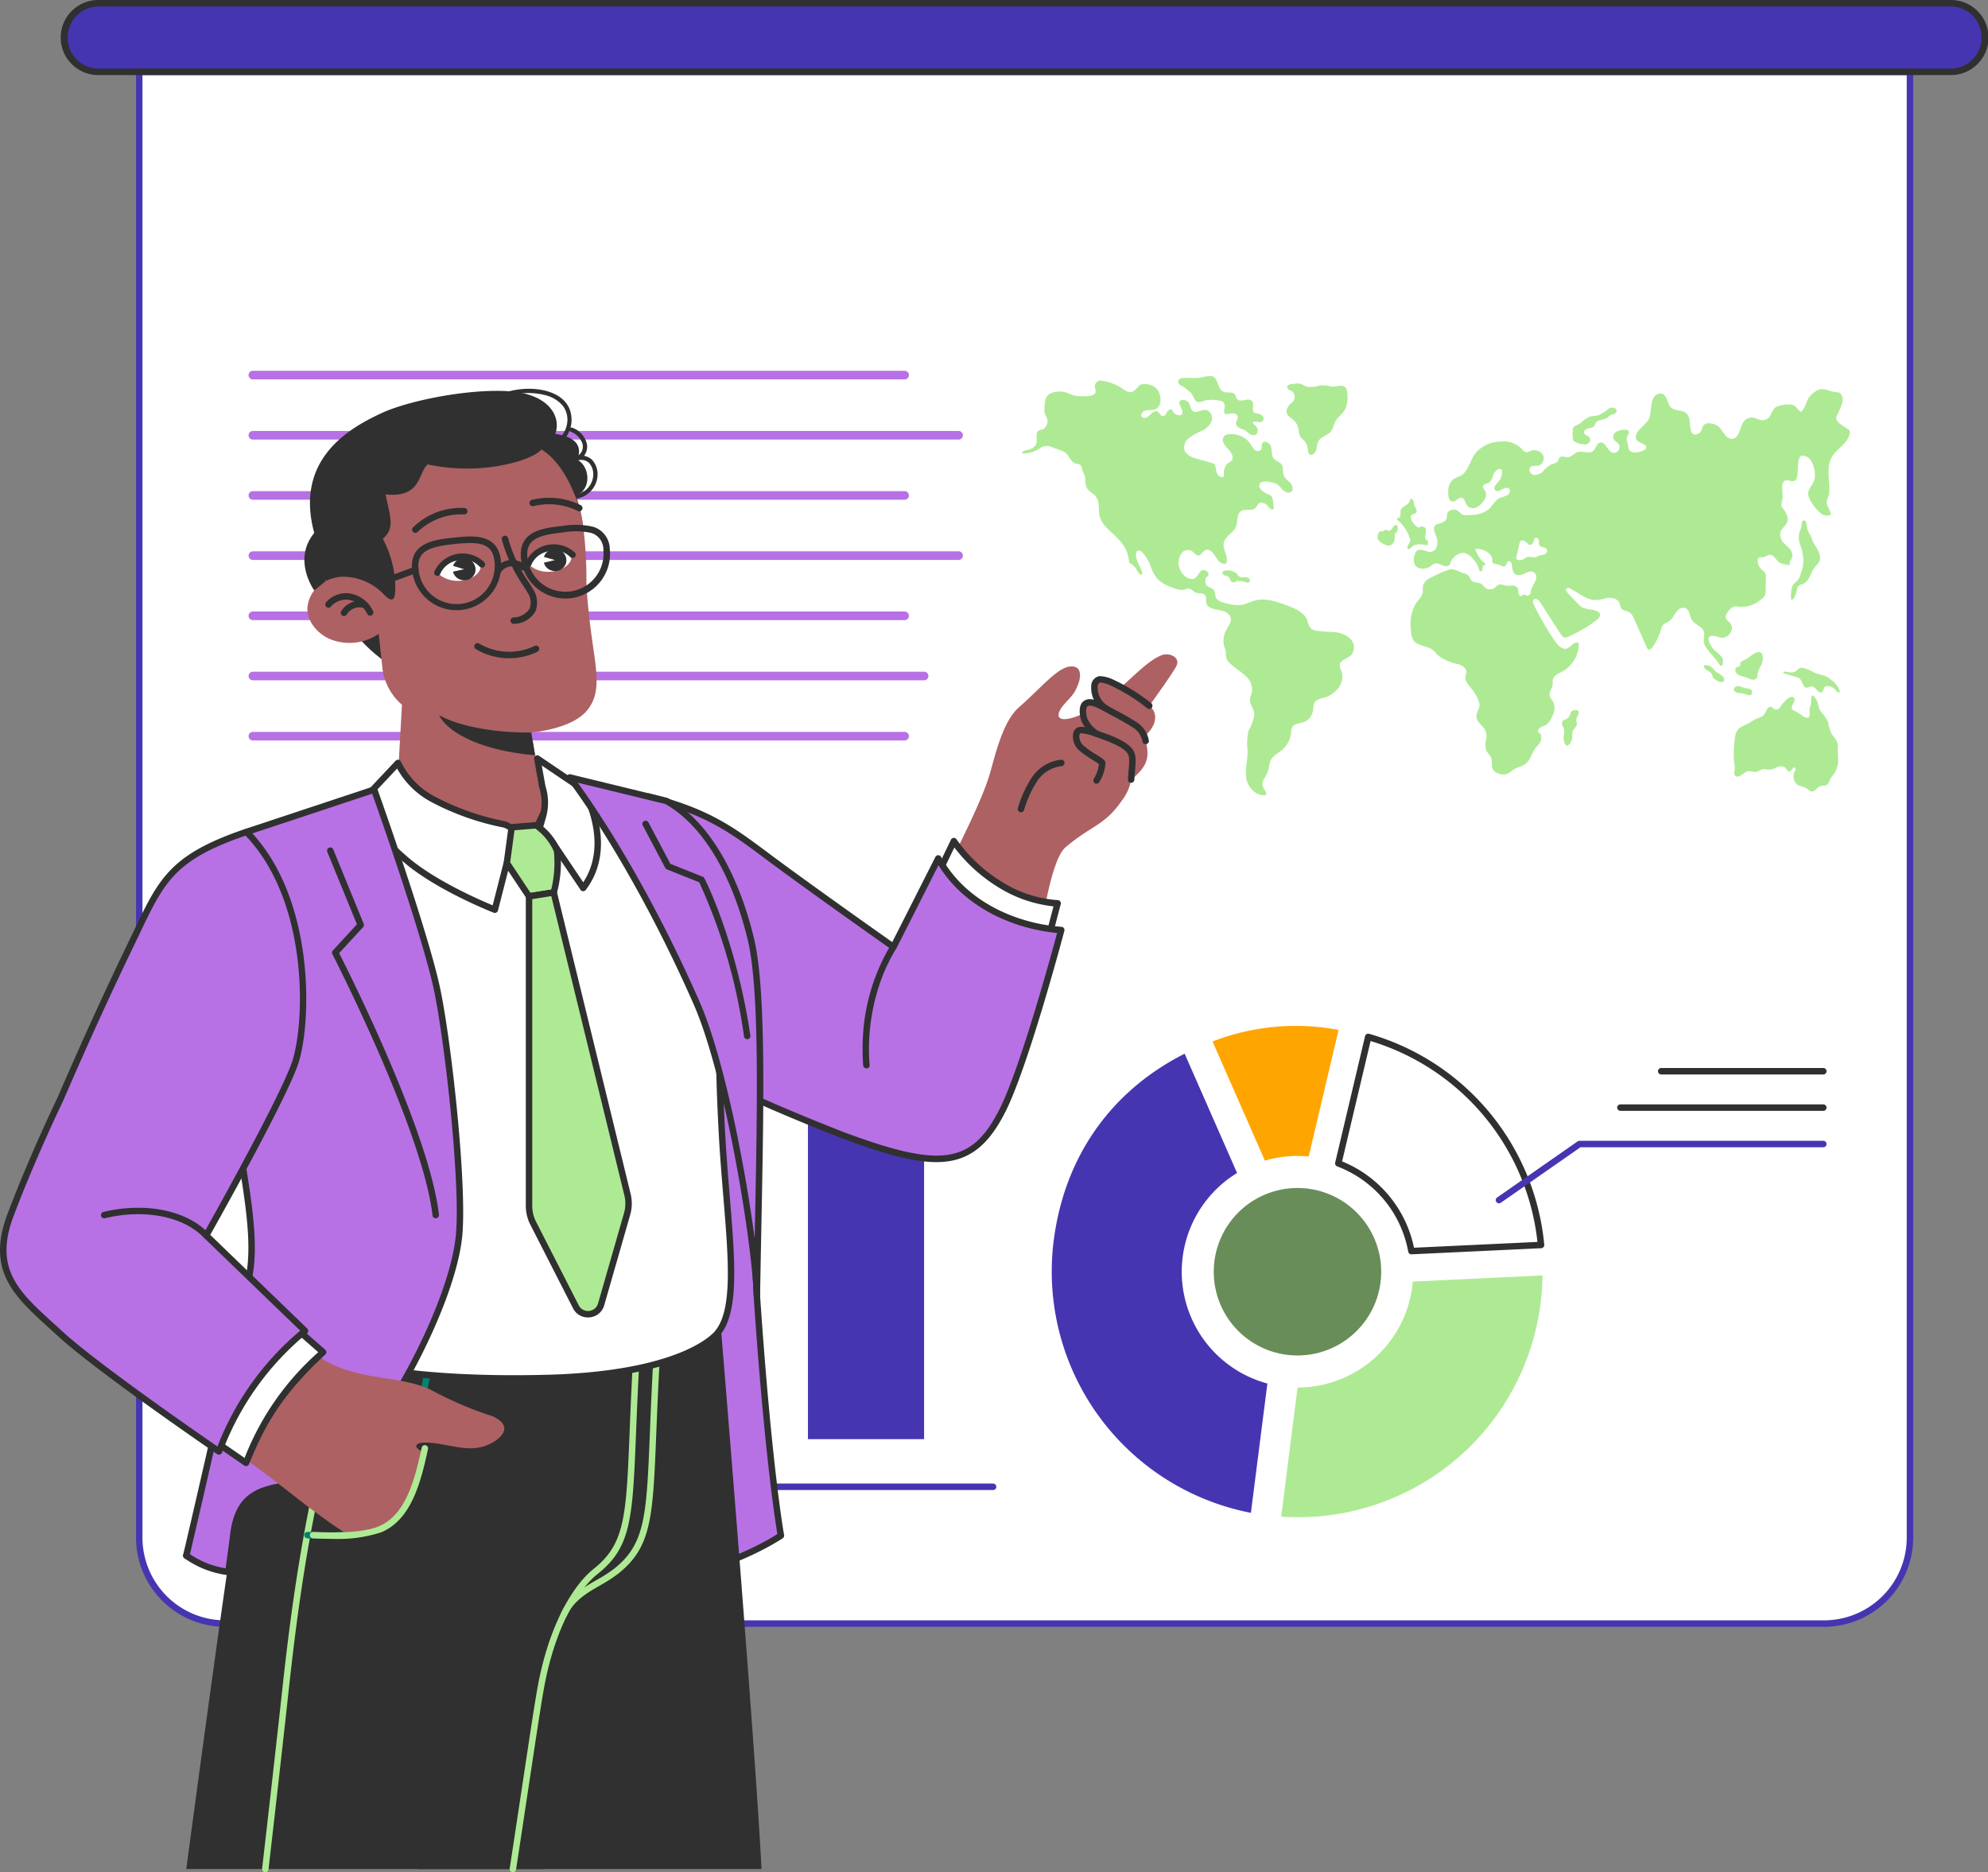 <svg xmlns="http://www.w3.org/2000/svg" width="295" height="277.807" viewBox="0 0 295 277.807">
  <rect x="0" y="0" width="295" height="277.807" fill="#808080" stroke="none"/>
  <g id="Grupo_1101557" data-name="Grupo 1101557" transform="translate(0)">
    <g id="Grupo_1101554" data-name="Grupo 1101554">
      <g id="Grupo_1101560" data-name="Grupo 1101560">
        <path id="Trazado_891140" data-name="Trazado 891140" d="M282.385,246.953H45.119a12.746,12.746,0,0,1-12.746-12.746V16.7H295.131V234.208a12.746,12.746,0,0,1-12.746,12.746" transform="translate(-11.71 -6.041)" fill="#fff"/>
        <path id="Trazado_891141" data-name="Trazado 891141" d="M282.114,247.161H44.847a13.239,13.239,0,0,1-13.224-13.224V16.429a.479.479,0,0,1,.479-.479H294.86a.479.479,0,0,1,.479.479V233.936a13.239,13.239,0,0,1-13.224,13.224M32.58,16.907V233.936A12.281,12.281,0,0,0,44.847,246.2H282.114a12.281,12.281,0,0,0,12.267-12.267V16.907Z" transform="translate(-11.439 -5.77)" fill="#4635b1"/>
        <path id="Trazado_891142" data-name="Trazado 891142" d="M294.85,10.931H20.072a5.09,5.09,0,1,1,0-10.18H294.85a5.09,5.09,0,1,1,0,10.18" transform="translate(-5.419 -0.272)" fill="#4635b1"/>
        <path id="Trazado_891143" data-name="Trazado 891143" d="M294.579,11.137H19.8A5.569,5.569,0,1,1,19.8,0H294.579a5.569,5.569,0,1,1,0,11.137M19.8.957a4.611,4.611,0,1,0,0,9.222H294.579a4.611,4.611,0,1,0,0-9.222Z" transform="translate(-5.148)" fill="#303030"/>
        <g id="Grupo_1101559" data-name="Grupo 1101559">
          <path id="Trazado_891145" data-name="Trazado 891145" d="M155.138,87.476H58.426a.638.638,0,1,1,0-1.277h96.711a.638.638,0,0,1,0,1.277" transform="translate(-20.903 -31.181)" fill="#b771e5"/>
          <path id="Trazado_891146" data-name="Trazado 891146" d="M163.15,101.466H58.427a.638.638,0,1,1,0-1.277H163.15a.638.638,0,1,1,0,1.277" transform="translate(-20.904 -36.241)" fill="#b771e5"/>
          <path id="Trazado_891147" data-name="Trazado 891147" d="M155.138,115.456H58.426a.638.638,0,0,1,0-1.277h96.711a.638.638,0,1,1,0,1.277" transform="translate(-20.903 -41.302)" fill="#b771e5"/>
          <path id="Trazado_891148" data-name="Trazado 891148" d="M163.15,129.447H58.427a.638.638,0,0,1,0-1.277H163.15a.638.638,0,0,1,0,1.277" transform="translate(-20.904 -46.362)" fill="#b771e5"/>
          <path id="Trazado_891149" data-name="Trazado 891149" d="M155.138,143.437H58.426a.638.638,0,0,1,0-1.277h96.711a.638.638,0,1,1,0,1.277" transform="translate(-20.903 -51.423)" fill="#b771e5"/>
          <path id="Trazado_891150" data-name="Trazado 891150" d="M158.031,157.427h-99.6a.638.638,0,0,1,0-1.277h99.6a.638.638,0,0,1,0,1.277" transform="translate(-20.904 -56.483)" fill="#b771e5"/>
          <path id="Trazado_891151" data-name="Trazado 891151" d="M155.138,171.418H58.426a.638.638,0,0,1,0-1.277h96.711a.638.638,0,0,1,0,1.277" transform="translate(-20.903 -61.544)" fill="#b771e5"/>
        </g>
        <path id="Trazado_891152" data-name="Trazado 891152" d="M270.45,117.28a.921.921,0,0,1-.719-.194c-.084-.088-.133-.2-.215-.295a2.064,2.064,0,0,0-1.753-.513.517.517,0,0,0-.359.156.36.36,0,0,0,.1.462,1.35,1.35,0,0,0,.477.2.735.735,0,0,1,.43.275c.082.135.081.311.168.444a.637.637,0,0,0,.576.222.165.165,0,0,0,.114-.036c.029-.029.033-.075.055-.109a.226.226,0,0,1,.186-.073,3.328,3.328,0,0,1,1.229.163c.192.064.419.142.581.021.206-.153.1-.509-.12-.638a1.374,1.374,0,0,0-.751-.092m13.448,8.128a26.5,26.5,0,0,1-2.677-.213,1.5,1.5,0,0,1-.8-.366,2.91,2.91,0,0,1-.465-1.109c-.437-1.212-1.781-1.8-2.987-2.248-1.581-.592-3.3-1.191-4.919-.716-.595.175-1.147.49-1.756.609a5.683,5.683,0,0,1-2.438-.238,2.651,2.651,0,0,1-1.324-.607c-.38-.4-.142-.961-.468-1.351-.349-.417-1.019-.362-1.214-.971a1.3,1.3,0,0,1-.024-.538.682.682,0,0,1,.077-.287c.075-.123.216-.19.3-.3a.449.449,0,0,0-.062-.589c-.257-.221-.637-.424-.942-.167-.5.423-.612,1.268-1.456,1.217a2,2,0,0,1-1.5-1.068,2.43,2.43,0,0,1,.209-2.948,1.2,1.2,0,0,1,1.464-.053c.287.2.491.591.842.585a.711.711,0,0,0,.488-.281,2.344,2.344,0,0,1,.4-.419c.884-.6,1.52.64,1.9,1.21.3.451.835.871,1.334.666.486-.931-.543-2.032-.332-3.062.2-.985,1.419-1.44,1.8-2.371.324-.793.059-1.921.8-2.357.66-.391,1.725.112,2.162-.519.406-.587.474-.9,1.3-.6.429.16.7.9,1.139.89a.221.221,0,0,0,.2-.112.307.307,0,0,0,.01-.167q-.065-.519-.13-1.038a1.063,1.063,0,0,0-.277-.71,1.342,1.342,0,0,0-.375-.187c-.495-.2-1.425-.736-1.364-1.357a.6.6,0,0,1,.225-.407,2,2,0,0,1,1.432-.059,2.15,2.15,0,0,1,1.591.888c.38.479,1.111.924,1.538.487.334-.342.131-.933-.195-1.284s-.763-.623-.945-1.066c-.219-.536-.01-1.216-.357-1.68-.269-.359-.781-.453-1.084-.784-.413-.454-.3-1.16-.438-1.757s-1-1.107-1.309-.579c-.171.291-.013.7-.211.977a.645.645,0,0,1-.892.026,2.949,2.949,0,0,1-.583-.8,3.453,3.453,0,0,0-3.272-1.547,1.157,1.157,0,0,0-.72.3c-.483.517.036,1.332.539,1.831s1.023,1.312.542,1.831a6.193,6.193,0,0,1-.64.432,2.21,2.21,0,0,0-.431,1.867.665.665,0,0,1-.748-.064,1.24,1.24,0,0,1-.405-.675c-.07-.258-.092-.526-.144-.788a.545.545,0,0,0-.075-.209.564.564,0,0,0-.278-.179c-.856-.329-1.769-.5-2.644-.791a2.431,2.431,0,0,1-1.532-1.005,1.734,1.734,0,0,1,.575-1.966,9.056,9.056,0,0,1,1.916-1.074,2.723,2.723,0,0,0,1.5-1.532c.2-.708-.3-1.617-1.03-1.585-.906.04-1.685.867-2.124-.413a2.15,2.15,0,0,0-.3-.714,1.1,1.1,0,0,0-.919-.327.539.539,0,0,0-.317.1c-.181.148-.14.436-.048.652a6.525,6.525,0,0,1,.34.749c.334,1.173-1.2.836-1.439.031-.132-.306-.613-.09-.779.2s-.35.682-.682.645-.449-.5-.749-.663c-.4-.218-.84.18-1.153.511s-.885.62-1.167.263c-.261-.329.1-.823.509-.931s.846-.01,1.25-.123c1.452-.4,1.169-2.58.191-3.33a2.586,2.586,0,0,0-2.094-.42c-.454.232-.7.8-1.184,1.034-.6.292-1.024-.084-1.552-.413a7.263,7.263,0,0,0-3.068-1.184.806.806,0,0,0-.931.431c-.262.478.056.746,0,1.223-.075.647-1.287.652-1.811.654a4.907,4.907,0,0,1-2.214-.415,3.168,3.168,0,0,0-2.212-.17c-1.208.356-1.277,1.1-1.338,2.247a2.143,2.143,0,0,0,.182,1.243,1.463,1.463,0,0,1,.236,1.111,2.079,2.079,0,0,1-.526.813c-.213.169-.394.094-.62.195-.656.294-.424,1.022-.425,1.606,0,.672-.446,1.017-1.049,1.254-.3.117-1.211.164-1.1.6a4.51,4.51,0,0,0,2.832-.911,1.8,1.8,0,0,1,1.725.064,12.316,12.316,0,0,1,1.61.594c.708.38.91,1.321,1.572,1.681.335.181.656.037.94.364.2.23.148.453.232.713s.227.443.32.7c.224.606.024,1.3.338,1.882.3.563.982.818,1.367,1.328.613.814.306,1.979.564,2.965.37,1.417,1.808,2.235,2.752,3.354a5,5,0,0,1,1.578,3.264.371.371,0,0,0,.026.163.419.419,0,0,0,.211.16,2.478,2.478,0,0,1,.824.809c.142.187.4.8.633.85.627.142.018-1.021-.087-1.208-.259-.46-.807-1.686-.449-2.2.573-.816,1.792,1.447,1.931,1.8a7.284,7.284,0,0,0,1.088,2.2,5.586,5.586,0,0,0,2.27,1.328,4.062,4.062,0,0,0,1.413.358c.377,0,.757-.25,1.1-.19.377.066.643.472,1,.6.441.153,1.023-.01,1.322.35.255.307.1.772.19,1.162.3,1.336,2.679.7,3.445,1.83.506.748-.027,1.335-.363,1.993a3.438,3.438,0,0,0-.446,2.559,6.066,6.066,0,0,1,.247.74c.052.294,0,.6.052.891a1.987,1.987,0,0,0,.645,1.015c.693.659,1.552,1.127,2.239,1.792a2.7,2.7,0,0,1,.934,2.564,6.976,6.976,0,0,0-.258.769c-.14.825.605,1.56.638,2.4a6.572,6.572,0,0,1-.847,2.376,8.083,8.083,0,0,0-.144,3c0,1.411-.439,2.828-.183,4.215.223,1.207,1.444,2.552,2.782,2.379a.187.187,0,0,0,.123-.05.166.166,0,0,0,.033-.1c.028-.309-.21-.569-.361-.839-.542-.975.19-1.51.535-2.326.239-.566.236-1.155.443-1.73.273-.755,1.095-1.128,1.712-1.641a3.87,3.87,0,0,0,1.359-2.533,2.018,2.018,0,0,1,.213-.93c.316-.473.993-.47,1.536-.637a2.221,2.221,0,0,0,1.511-1.752,3.41,3.41,0,0,1,.2-1.145c.3-.553,1.023-.666,1.627-.844,1.624-.48,2.98-2.256,2.395-3.846a2.183,2.183,0,0,1-.263-.952c.084-.758,1.123-.909,1.679-1.432a1.791,1.791,0,0,0-.086-2.421,3.729,3.729,0,0,0-2.426-1.007m8.963-15.827a1.275,1.275,0,0,0-.371.465.569.569,0,0,1-.472.321.488.488,0,0,1-.142-.037.774.774,0,0,0-.322-.1c-.177.011-.306.188-.481.211-.089.012-.179-.017-.267,0-.45.076-.558.952-.365,1.257a2,2,0,0,0,.79.621,1.69,1.69,0,0,0,.574.225c.772.1,1.139-.569,1.081-1.206a.914.914,0,0,1,.1-.6,3.123,3.123,0,0,1,.214-.237c.254-.3.244-1.259-.341-.919m4.887,2.953a1.169,1.169,0,0,0,.07-.659c-.333-.044-.442-.482-.386-.813a1.7,1.7,0,0,0,.052-.989.611.611,0,0,0-.754-.3.7.7,0,0,1-.3.1.4.4,0,0,1-.181-.077,2.286,2.286,0,0,1-.952-1.329.474.474,0,0,1,0-.317c.086-.185.335-.206.519-.294.719-.348.087-.881-.04-1.333-.1-.363,0-.978-.6-.868a1.074,1.074,0,0,1-.607.911c-.329.208-.715.427-.8.808-.078.364.1.871-.229,1.036-.1.051-.251.059-.294.167s.076.227.179.3a5.713,5.713,0,0,1,1.679,2.528.98.98,0,0,1,.107.4c-.009.447-.609.827-.4,1.224.154.173.409-.056.569-.223.574-.6,1.552-.456,2.362-.266m21.629-15.6a.346.346,0,0,0,.14.14,3.022,3.022,0,0,0,1.829.459c.42-.109.731-.654.475-1-.226-.3-.739-.35-.817-.708-.078-.334.3-.583.638-.661s.731-.117.9-.412c.055-.1.078-.218.133-.327.3-.607,1.237-.451,1.789-.848a4.952,4.952,0,0,1,.381-.319c.335-.2.848-.186.973-.552a.526.526,0,0,0-.459-.622,1.164,1.164,0,0,0-.817.241,5.949,5.949,0,0,1-1.432.9c-.4.116-.832.07-1.237.194a4.387,4.387,0,0,0-1.393.965c-.3.233-.926.366-1.113.731a4.672,4.672,0,0,0-.008,1.681.415.415,0,0,0,.015.132m-.171,40.17c-.179.093-.218.327-.28.521a1.2,1.2,0,0,1-.716.747,1.339,1.339,0,0,0-.3.132.6.6,0,0,0-.14.646c.062.226.194.428.249.654a4.684,4.684,0,0,1-.063,1.229,1.936,1.936,0,0,0,.234.973c.062.116.163.241.3.241a.348.348,0,0,0,.218-.109,1.628,1.628,0,0,0,.544-1.245,2.9,2.9,0,0,1,.031-.684c.133-.467.685-.794.646-1.284-.008-.148-.078-.289-.086-.428-.038-.435.42-.809.366-1.214s-.654-.366-1-.179m-41.633-45.7c-.468.4-.894,1.021-.661,1.589.159.389.569.6.89.871a2.475,2.475,0,0,1,.831,1.427,2.576,2.576,0,0,0,.338,1.243,4.681,4.681,0,0,0,.436.379,2.467,2.467,0,0,1,.613,1.5c.042.287.139.642.426.686a.454.454,0,0,0,.214-.026,1.152,1.152,0,0,0,.634-.9,3.777,3.777,0,0,1,.291-1.11c.387-.673,1.318-.824,1.818-1.418.426-.5.467-1.243.864-1.772.454-.606,1.289-1.208,1.45-1.985a4.722,4.722,0,0,0,.19-1.293c-.036-.584-.012-1.609-.74-1.739-.5-.089-1.084.166-1.6.119a6.148,6.148,0,0,0-1.744-.186,4.318,4.318,0,0,1-1.861.214c-.4-.092-.747-.386-1.144-.47a3.224,3.224,0,0,0-.89.04c-.334.025-1.107.056-.954.569.114.382.615.4.851.662a1.189,1.189,0,0,1,.147,1.158,1.343,1.343,0,0,1-.4.441m-16.093-2.437c.38.228.672.524,1.033.786.6.438.556,1.612,1.434,1.515a4.776,4.776,0,0,0,.791-.228,4.981,4.981,0,0,1,2.2.036,1.061,1.061,0,0,1,.477.161.835.835,0,0,1,.259.721,7.964,7.964,0,0,0-.073.794.394.394,0,0,0,.047.188c.089.143.294.144.459.116a3.589,3.589,0,0,1,.847-.118.687.687,0,0,1,.649.467c.079.367-.281.706-.253,1.08a.838.838,0,0,0,.516.628c.255.125.539.188.784.329s.455.368.694.537a.913.913,0,0,0,.823.181.721.721,0,0,0,.4-.768,1.217,1.217,0,0,0-.495-.767c-.135-.1-.3-.29-.174-.407.482-.121,1.1.229,1.431-.146a.589.589,0,0,0-.042-.74,1.164,1.164,0,0,0-.71-.347,1.132,1.132,0,0,1-.53-.158c-.463-.359.061-1.192-.284-1.665-.238-.326-.73-.279-1.125-.192s-.878.153-1.137-.157c-.167-.2-.176-.493-.338-.7-.349-.435-1.064-.153-1.589-.343-1.167-.422-.715-2.267-1.971-2.37a7.755,7.755,0,0,0-1.573.258,13.971,13.971,0,0,1-1.691.022c-.455,0-1.52-.123-1.55.567-.018.417.393.539.684.715m97.671,5.669c-1.15-.97-.7-1.021-.227-2.226.221-.558.645-1.331.365-2-.34-.806-.514-.476-1.315-.679-1.41-.356-1.8-.719-3.015.239-1.04.817-.873,1.855-1.728,2.755-.691-.29-.609-.875-1.4-1.072a4.568,4.568,0,0,0-2.358.37c-.73.457-.585,1.386-1.412,1.806-.853.433-1.532-.349-2.368-.24-1.761.23-1.27,2.905-2.591,3.123-1.1.18-1.51-1.321-2.166-1.821a2.525,2.525,0,0,0-1.578-.472c-1.1.19-.609,1.1-1.334,1.505-1.548.866-1.173-1.688-1.441-2.349-.574-1.415-1.661-.754-2.6-1.439-.756-.553-.622-2.589-2.044-2.053-1.18.444-.908,2.522-1.223,3.491-.331,1.017-2.029,1.8-2.037,2.892-.008,1.033,1.755.839,1.53,1.614-.07.241-.327.358-.552.444-.677.257-1.619.428-1.977-.2a1.58,1.58,0,0,1-.147-.576c-.039-.537-.373-.965-.078-1.494a3.027,3.027,0,0,0,.163-.311c.3-.91-1.354-.49-1.7-.343a.925.925,0,0,0-.537,1.128c.163.373.607.537.817.879a.857.857,0,0,1-.988,1.175c-.778-.3-1.035-1.7-1.844-1.486-.537.14-.607.91-1.042,1.252-.615.49-1.556-.1-2.3.156-.505.163-.871.708-1.4.747-.4.024-.864-.241-1.174.008-.21.163-.234.483-.42.685a1.789,1.789,0,0,1-.786.334,3.843,3.843,0,0,0-1.26.988,1.76,1.76,0,0,1-1.432.623c-.529-.1-.887-.864-.459-1.2.3-.241.747-.093,1.128-.171a1.15,1.15,0,0,0,.63-1.688,1.542,1.542,0,0,0-1.882-.475,1.474,1.474,0,0,1-.4.148c-.412.054-.708-.358-1-.661a3.715,3.715,0,0,0-2.863-.91,4.963,4.963,0,0,0-3.883,1.813c-.77,1.081-1,2.645-2.163,3.283a7.485,7.485,0,0,0-1.174.583,2.54,2.54,0,0,0-.631,1.937c-.023.545.132,1.284.677,1.284.474,0,.8-.622,1.268-.568.513.062.56.793.887,1.2a1.153,1.153,0,0,0,1.323.257,2.61,2.61,0,0,0,1.066-.949,1.449,1.449,0,0,0,.319-1.393c-.14-.3-.483-.576-.358-.887.109-.273.49-.288.763-.413.475-.225.6-.825.793-1.307s.755-.98,1.19-.685a2.157,2.157,0,0,1-.5,1.82c-.319.366-.8.864-.483,1.229.491.568,1.5-.723,2.062-.225.3.264.093.778-.241.98a8.274,8.274,0,0,1-1.1.4c-.731.343-1.089,1.183-1.7,1.712a3.934,3.934,0,0,1-2.378.8,8.76,8.76,0,0,1-1.2.036c-.4-.033-.492-.229-.8-.488a1.125,1.125,0,0,0-1.543-.041c-.341.333-.173.735-.352,1.125-.189.412-.588.515-.993.655-.421.145-.784.192-.821.694a2.847,2.847,0,0,0,.323,1.165c.351.742.269,2.358-.918,2.351-.629,0-1.437-.653-2.028-.079a2.214,2.214,0,0,0-.288,1.813c.3.872,1.4.893,2.148.548.6-.272.682-.757,1.427-.513.4.13,1,.492,1.452.3.342-.147.326-.486.468-.768a2.378,2.378,0,0,1,1.24-1.054,1.327,1.327,0,0,1,1.268.179,4.025,4.025,0,0,1,1.633,2.288.276.276,0,0,0,.039.109c.094.147.343.047.412-.109.063-.14,0-.615.14-.685a.372.372,0,0,1,.132-.031c.319-.094.078-.358-.07-.46a3.181,3.181,0,0,1-.9-1.159c-.1-.195-.21-.381-.311-.576a.185.185,0,0,1-.039-.109c.008-.093.132-.132.225-.132.965-.039,2.42.685,2.3,1.829a.328.328,0,0,0,.016.194.258.258,0,0,0,.117.109,6.816,6.816,0,0,0,.895.234c.155.054.3.147.451.2a.49.49,0,0,0,.474-.047c.2-.163.163-.537.4-.654s.483.124.528.373c.125.693.079,1.61,1.074,1.657.723.039,1.618-.949,2.311-.35.825.715-.451,1.945-.537,2.7-.031.311-.186.685-.506.685-.218-.008-.444-.218-.638-.117-.078.039-.132.117-.2.156-.225.124-.474-.14-.513-.389a2.394,2.394,0,0,0-.093-.747.837.837,0,0,0-.731-.381,7.989,7.989,0,0,1-.872.015c-.459-.047-.933-.327-1.338-.109a2.735,2.735,0,0,0-.421.373,1.2,1.2,0,0,1-1.587-.07,4.231,4.231,0,0,0-.358-.4c-.467-.382-1.3-.163-1.649-.654-.124-.163-.156-.374-.265-.545a1.384,1.384,0,0,0-.793-.451c-.671-.184-1.462-.779-2.182-.546a19.658,19.658,0,0,0-2.706,1.208,1.978,1.978,0,0,0-1.143,1.121,9.25,9.25,0,0,0-.055,1.042c-.109.7-.716,1.19-1.1,1.774a6.259,6.259,0,0,0-.63,3.914,2.726,2.726,0,0,0,.319,1.385c.63.964,2.155.816,3.018,1.587.2.187.358.412.544.607a7.031,7.031,0,0,0,3.153,1.408c.6.179,1.245.654,1.175,1.277-.024.171-.1.327-.133.5-.132.708.467,1.315.918,1.875a6.441,6.441,0,0,1,1.106,2.04c.241.8-.379,1.247-.4,2.041-.018.648.555,1.083.936,1.528a2.148,2.148,0,0,1,.5,1.9,2.988,2.988,0,0,0-.009,1.533c.181.468.621.806.774,1.284.186.585-.068,1.3.359,1.8a1.657,1.657,0,0,0,.792.483,1.827,1.827,0,0,0,1.338-.059,8.105,8.105,0,0,0,.766-.542c.565-.37,1.288-.458,1.822-.872.684-.531.89-1.423,1.337-2.125.468-.735,1.128-1.039.987-2.024a.54.54,0,0,0-.1-.3c-.063-.063-.156-.094-.218-.148-.241-.195-.117-.6.132-.778a6.866,6.866,0,0,1,.833-.373,2.509,2.509,0,0,0,.949-1.214,2.585,2.585,0,0,0,.3-2.015c-.186-.451-.614-.817-.645-1.307-.031-.521.412-.964.459-1.486.023-.21-.023-.428.008-.638.093-.724.941-1.035,1.587-1.377a4.9,4.9,0,0,0,2.3-4.132.85.85,0,0,0-.941.179,2.774,2.774,0,0,1-.809.607c-.693.233-1.346-.421-1.758-1.019a42.956,42.956,0,0,1-3.166-5.423c-.124-.265-.241-.623-.023-.825.3-.272.731.1.957.436q1.518,2.357,3.05,4.715c.148.234.342.49.615.506a.785.785,0,0,0,.4-.093,19.574,19.574,0,0,0,4.255-2.482c.645-.5.856-1.068-.053-1.4a4.478,4.478,0,0,0-.484-.154,6.639,6.639,0,0,1-1.436-.281,2.54,2.54,0,0,1-.65-.513q-.861-.853-1.67-1.758c-.128-.143-.263-.334-.184-.509a.343.343,0,0,1,.345-.172,1.006,1.006,0,0,1,.382.143c1.01.546,2.24,1.538,3.4,1.651a7.319,7.319,0,0,0,1.894-.292,2.053,2.053,0,0,1,1.543.289c.515.341.327.693.592,1.179.234.428.864.4,1.268.661a1.9,1.9,0,0,1,.622.887c.421.941.841,1.875,1.261,2.817.218.49.436.972.654,1.462a.585.585,0,0,0,.264.327c.218.078.428-.124.56-.311a8.5,8.5,0,0,0,1.253-2.521,1.841,1.841,0,0,1,.459-.91,4.651,4.651,0,0,1,.646-.35,2.558,2.558,0,0,0,.856-.957,3.508,3.508,0,0,1,.669-.871,1.044,1.044,0,0,1,1.027-.218c.654.272.607,1.222,1,1.82.444.661,1.455.864,1.727,1.618.195.553-.109,1.183.031,1.758a2.368,2.368,0,0,0,.342.685c.576.879,1.37,1.541,1.914,2.427.529.856.716-.56.412-1.011a7.008,7.008,0,0,0-1.074-1.019,3.126,3.126,0,0,1-.856-1.385.692.692,0,0,1-.016-.483c.148-.358.677-.3.989-.241.537.124.91.366,1.478.132a1.578,1.578,0,0,0,.949-1.229,1.127,1.127,0,0,0-.117-.677c-.2-.35-.654-.529-.77-.918s.163-.77.428-1.082a1.643,1.643,0,0,1,.817-.622,2.119,2.119,0,0,1,.793.047,4.5,4.5,0,0,0,3.174-1.1,1.64,1.64,0,0,0,.615-.693,1.8,1.8,0,0,0,.078-.615q.011-1,.024-2.007a1.29,1.29,0,0,0-.094-.6,1.793,1.793,0,0,0-.474-.467,1.878,1.878,0,0,1-.646-1.463.492.492,0,0,1,.078-.28c.148-.2.459-.117.716-.14.35-.039.638-.343,1-.358.661-.024.941.848,1.5,1.183a2.946,2.946,0,0,0,1.035.264c.14.031.287.07.428.117-.14-.878.659-.914.32-1.912-.267-.785-1.261-1.2-1.57-1.968-.774-1.93,1.617-1.81.764-3.734-.564-1.272-.985-.712-.605-2.136.195-.731-.351-2.3.323-2.785.377-.269,1.184.221,1.573-.049.908-.628-.356-4.806,1.888-3.431.843.517,1.19,2.3,1,3.211-.191.936-1.206,1.493-.9,2.547.242.836,1.552,2.691,2.461,2.835,1.656.262.338-.986.242-1.8-.073-.625.306-.928.357-1.441.167-1.695-.465-3.7.324-5.277.6-1.195,2.025-1.871,2.559-3.111s-.106-1.014-1.085-1.84m-43.718,18.994c-.218.381-.794.3-1.206.483-.109.047-.218.116-.334.163-.444.156-.957-.132-1.4.031a3.871,3.871,0,0,0-.483.3,1.092,1.092,0,0,1-.894.086.294.294,0,0,1-.156-.094.382.382,0,0,1-.024-.319c.156-.661.311-1.323.459-1.976a.82.82,0,0,1,.179-.389.538.538,0,0,1,.63.023c.187.124.327.3.5.444.311.249.607,0,.747-.3.109-.225.094-.56.327-.646a.371.371,0,0,1,.428.226,1.341,1.341,0,0,1,.078.529.683.683,0,0,0,.179.49c.21.2.56.124.8.28a.516.516,0,0,1,.171.67m24.99,17.584a1.719,1.719,0,0,1-.234-.289,1.451,1.451,0,0,0-1.439-.56c-.031.3.234.56.5.723a1.713,1.713,0,0,1,.7.584c.078.155.094.342.179.5.2.334,1.354.973,1.6.521.342-.646-.949-1.222-1.3-1.478m3.252,3.2a2.316,2.316,0,0,0,.46.086,3.3,3.3,0,0,1,.4.015c.366.054,1.261.661,1.354-.078.07-.6-.49-.615-.887-.669-.475-.07-1.2-.592-1.649-.14-.335.343-.078.661.326.786m.218-3.882a.552.552,0,0,0-.46.693,1.058,1.058,0,0,0,.677.645c.3.117.622.163.918.28a7.423,7.423,0,0,0,.778.311.77.77,0,0,0,.77-.195c.187-.234.125-.583.187-.887a6.847,6.847,0,0,1,.552-1.151c.218-.552.428-1.867-.459-1.828-.677.031-1.385.856-2,1.12-.327.132-.731.319-.731.669,0,.117.039.273-.07.327-.047.031-.109.016-.163.016m8.842-12.881c-.247.307-.6.507-.807.854a3.591,3.591,0,0,0-.242,1.555c-.007.268-.105.67.239.521.271-.116.529-.947.592-1.229.083-.368.1-.7.463-.909.226-.128.49-.1.7-.258a3.979,3.979,0,0,0,.524-.563c.394-.471.483-1.12.85-1.621.61-.834,1.227-1.029.791-2.329a6.809,6.809,0,0,0-.71-1.29c-.275-.461-.391-.97-.639-1.435a2.642,2.642,0,0,1-.447-1.09c-.026-.241-.1-1.345-.656-.909-.16.126-.1.554-.133.742a5.332,5.332,0,0,1-.282.808,2.816,2.816,0,0,0,.006,1.751,10.114,10.114,0,0,1,.506,2.06,5.128,5.128,0,0,1-.3,2.259,3.548,3.548,0,0,1-.46,1.084m5.834,24.221c-.126-.56-.631-.941-.9-1.423a8.257,8.257,0,0,1-.473-1.664,5.981,5.981,0,0,0-.979-1.448,2.442,2.442,0,0,1-.429-.808,2.725,2.725,0,0,0-.252-.915c-.121-.2-.466-.831-.729-.788-.233.432-.023,1.037-.227,1.515a1.876,1.876,0,0,0-.128.989c.01.208.06.569-.126.72-.332.271-.91-.2-1.169-.371l-.05-.033a7.95,7.95,0,0,0-1-.584c-.953-.447.675-1.548-.09-1.97-.547-.3-1.339.712-1.644,1.031-.269.281-.3.647-.7.758a.7.7,0,0,1-.823-.35c-.6-.142-.779.454-.99.855-.312.591-.684.675-1.247.869a7.762,7.762,0,0,0-1.121.654c-.892.482-1.725.578-2.027,1.691a14.083,14.083,0,0,0-.123,4.8c.031.377-.248,1.194.155,1.408.556.294,1.244-.652,1.793-.737.484-.074.863.186,1.33.053.413-.117.772-.411,1.226-.361a2.187,2.187,0,0,0,1.508-.172,1.455,1.455,0,0,1,1.355-.144c.3.178.438.718.813.639.2-.043.51-.737.79-.524.187.142-.067.49-.11.622a1.674,1.674,0,0,0,.37,1.855c.463.3,1.121.3,1.539.669.52.456.781.546,1.319.017a1.908,1.908,0,0,1,.661-.47c.3-.1.69.02.959-.182s.327-.6.488-.891c.181-.325.454-.592.648-.911a3.658,3.658,0,0,0,.484-2.3c-.053-.541.008-1.6-.1-2.1m-1.005-9.42a2.467,2.467,0,0,0-1.026-.583c-.221-.068-.437-.125-.648-.186a5.991,5.991,0,0,1-.97-.35,5.156,5.156,0,0,0-1.491-.609c-.62-.079-.631.266-1.091.548-.533.326-1.255-.015-1.831.024.075.347.521.353.808.456.4.144.763.225,1.16.338.85.24.74.793,1.174,1.4.376.529.814-.213,1.363.068.355.183.837,1.045,1.258.772.34-.22.138-.754.631-.875a1.465,1.465,0,0,1,1.121.3c.285.235.472.693.936.6a3.134,3.134,0,0,0-.4-.95,4.608,4.608,0,0,0-.99-.961" transform="translate(-85.949 -31.615)" fill="#aeea94"/>
        <path id="Trazado_891153" data-name="Trazado 891153" d="M276.511,293.894l-2.446,19.19A36.467,36.467,0,0,1,244.8,272.71c1.589-12.423,8.452-22.2,19.432-27.752l7.782,17.7a17.178,17.178,0,0,0,4.5,31.239" transform="translate(-88.443 -88.607)" fill="#4635b1"/>
        <path id="Trazado_891154" data-name="Trazado 891154" d="M336.626,296.5a36.247,36.247,0,0,1-38.769,35.791l2.432-19.159a17.163,17.163,0,0,0,17.095-15.714Z" transform="translate(-107.742 -107.251)" fill="#aeea94"/>
        <path id="Trazado_891155" data-name="Trazado 891155" d="M341.229,271.937l-19.243.906a16.951,16.951,0,0,0-1.18-3.851,17.129,17.129,0,0,0-9.662-9.164l4.435-18.766a35.53,35.53,0,0,1,25.65,30.875" transform="translate(-112.549 -87.198)" fill="#fff"/>
        <path id="Trazado_891156" data-name="Trazado 891156" d="M321.715,273.051a.479.479,0,0,1-.471-.4,16.727,16.727,0,0,0-10.54-12.651.478.478,0,0,1-.3-.558l4.435-18.766a.478.478,0,0,1,.6-.349,36.064,36.064,0,0,1,25.989,31.284.479.479,0,0,1-.454.529l-19.242.906h-.023m-10.28-13.789a17.7,17.7,0,0,1,10.673,12.812l18.318-.862A35.091,35.091,0,0,0,315.656,241.4Z" transform="translate(-112.277 -86.927)" fill="#303030"/>
        <path id="Trazado_891157" data-name="Trazado 891157" d="M300.6,239.093l-4.433,18.783a17.055,17.055,0,0,0-6.5.614L281.9,240.809a34.145,34.145,0,0,1,18.7-1.716" transform="translate(-101.969 -86.272)" fill="orange"/>
        <path id="Trazado_891158" data-name="Trazado 891158" d="M283.228,293.6a12.425,12.425,0,1,0,6.378-16.374,12.425,12.425,0,0,0-6.378,16.374" transform="translate(-102.07 -99.898)" fill="#698d59"/>
        <path id="Trazado_891159" data-name="Trazado 891159" d="M348.221,274.486a.479.479,0,0,1-.274-.871l11.941-8.321a.479.479,0,0,1,.274-.086h36.166a.479.479,0,1,1,0,.957H360.311L348.494,274.4a.474.474,0,0,1-.273.086" transform="translate(-125.787 -95.932)" fill="#4635b1"/>
        <path id="Trazado_891160" data-name="Trazado 891160" d="M406.529,257.7H376.42a.479.479,0,0,1,0-.957h30.109a.479.479,0,1,1,0,.957" transform="translate(-135.987 -92.872)" fill="#303030"/>
        <path id="Trazado_891161" data-name="Trazado 891161" d="M409.961,249.242H385.907a.479.479,0,0,1,0-.957h24.054a.479.479,0,1,1,0,.957" transform="translate(-139.419 -89.811)" fill="#303030"/>
        <rect id="Rectángulo_401644" data-name="Rectángulo 401644" width="17.236" height="48.831" transform="translate(119.891 164.714)" fill="#4635b1"/>
        <rect id="Rectángulo_401645" data-name="Rectángulo 401645" width="17.236" height="38.12" transform="translate(92.435 175.424)" fill="#fff"/>
        <path id="Trazado_891162" data-name="Trazado 891162" d="M161.785,313.169H144.549a.479.479,0,0,1-.479-.479V274.57a.479.479,0,0,1,.479-.479h17.237a.479.479,0,0,1,.479.479v38.12a.479.479,0,0,1-.479.479m-16.758-.957h16.279V275.048H145.027Z" transform="translate(-52.114 -99.145)" fill="#303030"/>
        <rect id="Rectángulo_401646" data-name="Rectángulo 401646" width="17.236" height="12.046" transform="translate(64.979 201.498)" fill="#303030"/>
        <rect id="Rectángulo_401647" data-name="Rectángulo 401647" width="17.236" height="62.347" transform="translate(37.523 151.198)" fill="#00826f"/>
        <path id="Trazado_891163" data-name="Trazado 891163" d="M110.189,227.3a.476.476,0,0,1-.26-.077l-12.688-8.243H58.592a.479.479,0,1,1,0-.957H97.383a.477.477,0,0,1,.26.077l12.807,8.32a.479.479,0,0,1-.261.88" transform="translate(-21.021 -78.863)" fill="#ff95fb"/>
        <path id="Trazado_891164" data-name="Trazado 891164" d="M90.885,210.514H58.592a.479.479,0,0,1,0-.957H90.885a.479.479,0,0,1,0,.957" transform="translate(-21.021 -75.802)" fill="#303030"/>
        <path id="Trazado_891165" data-name="Trazado 891165" d="M84.391,202.052h-25.8a.479.479,0,1,1,0-.957h25.8a.479.479,0,1,1,0,.957" transform="translate(-21.021 -72.741)" fill="#303030"/>
        <line id="Línea_603" data-name="Línea 603" x2="109.818" transform="translate(37.523 220.615)" fill="#fff"/>
        <path id="Trazado_891166" data-name="Trazado 891166" d="M168.335,345.85H58.517a.479.479,0,1,1,0-.957H168.335a.479.479,0,1,1,0,.957" transform="translate(-20.994 -124.756)" fill="#4635b1"/>
      </g>
    </g>
    <g id="Grupo_1101556" data-name="Grupo 1101556">
      <g id="Grupo_1101558" data-name="Grupo 1101558">
        <path id="Trazado_891167" data-name="Trazado 891167" d="M127.979,259.92c1.75,25.813,3.577,35.673,3.577,35.673-16.263,10.453-58.9,15.885-88.247,2.968l17.333-55.183L49.238,200.7,76,187.543l23.752-.29,19.258,7.5s7.239,24.538,8.966,65.163" transform="translate(-15.666 -67.734)" fill="#b771e5"/>
        <path id="Trazado_891168" data-name="Trazado 891168" d="M83.5,306.325c-15.172,0-29.363-2.627-40.655-7.6a.479.479,0,0,1-.264-.581L59.872,243.1,48.5,200.555a.479.479,0,0,1,.251-.553l26.765-13.159a.477.477,0,0,1,.2-.05l23.753-.289a.482.482,0,0,1,.18.033l19.257,7.5a.476.476,0,0,1,.285.311c.073.246,7.275,25.058,8.985,65.273,1.727,25.472,3.552,35.514,3.57,35.612a.478.478,0,0,1-.211.49c-8.307,5.339-23.422,9.295-39.445,10.323-2.891.185-5.764.277-8.6.277m-39.876-8.3c13.212,5.718,30.387,8.228,48.415,7.07,15.7-1.008,30.488-4.833,38.721-10-.32-1.9-1.966-12.36-3.528-35.408v-.012c-1.618-38.071-8.162-62.261-8.883-64.824L99.4,187.463l-23.551.287L49.53,200.687l11.3,42.3a.477.477,0,0,1-.006.267Z" transform="translate(-15.394 -67.463)" fill="#303030"/>
        <path id="Trazado_891169" data-name="Trazado 891169" d="M209.677,195.93c3.373-7.482,10-19.158,12.074-25.546.812-2.5,1.866-8.1,4.48-10.4,3.781-3.327,6.116-6.451,8.208-6.037,1.046.207,1.213,1.665.091,3.678-.593,1.064-1.884,1.954-2.291,2.979-.615,1.548,1.276,1.358,3.509.326a1.689,1.689,0,0,1,.346-1.455c.474-.376,1.151-.223,1.964.144.1-.064.189-.13.283-.2a3.43,3.43,0,0,1-.9-2.533,1.044,1.044,0,0,1,.823-1.067,4.982,4.982,0,0,1,1.735.467c.532.266.975.491,1.382.706,2.282-2.023,4.146-3.989,6.021-4.742,1.077-.432,2.722.245,2.266,1.446-.331.869-3.429,5.125-4.081,6.062,1.1.816,1.435,2.677-.731,4.521a2.961,2.961,0,0,1,.188.692h0c.611,2.387.306,3.751-2.151,5.753a7.222,7.222,0,0,1-1.434,3.161c-2.535,3.664-4.435,3.586-8.292,6.846-2.145,1.812-3.747,11.294-4.9,21.672-1.836,16.52-8.2,22.018-13.484,19.975s-10.4-14.754-5.1-26.448" transform="translate(-75.037 -55.025)" fill="#ad6163"/>
        <path id="Trazado_891170" data-name="Trazado 891170" d="M215.8,203.416l3.8-7.88a23.064,23.064,0,0,0,6.99,6.523A18.007,18.007,0,0,0,235,204.768l-1.963,7.5s-8.142,1.871-17.235-8.85" transform="translate(-78.062 -70.73)" fill="#fff"/>
        <path id="Trazado_891171" data-name="Trazado 891171" d="M231.2,212.609c-2.9,0-9.193-1.091-16.031-9.154a.479.479,0,0,1-.066-.518l3.8-7.881a.478.478,0,0,1,.4-.269.466.466,0,0,1,.431.219,22.809,22.809,0,0,0,6.832,6.371,17.738,17.738,0,0,0,8.164,2.641.479.479,0,0,1,.463.6l-1.963,7.5a.477.477,0,0,1-.356.345,7.957,7.957,0,0,1-1.677.148m-15.1-9.537c7.767,9.01,14.819,8.682,16.285,8.5l1.735-6.627a19.336,19.336,0,0,1-8.043-2.745,23.905,23.905,0,0,1-6.665-5.995Z" transform="translate(-77.79 -70.459)" fill="#303030"/>
        <path id="Trazado_891172" data-name="Trazado 891172" d="M185.666,207.486s-12.252-8.626-18.718-13.45c-5.1-3.806-8.75-6.6-17.634-8.854l-2.537,35.946A306.994,306.994,0,0,0,178.32,235.49c14.076,5.22,19.127,4.927,23.512-3.715,3.413-6.726,8.732-26.791,8.732-26.791-7.128-.491-14.632-4.08-18.249-10.623,0,0-5.748,11.375-6.65,13.124" transform="translate(-53.093 -66.985)" fill="#b771e5"/>
        <path id="Trazado_891173" data-name="Trazado 891173" d="M191.759,239.152c-3.5,0-7.938-1.281-13.876-3.484a306.838,306.838,0,0,1-31.594-14.384.477.477,0,0,1-.26-.46l2.536-35.946a.479.479,0,0,1,.6-.43c8.838,2.244,12.5,4.975,17.565,8.757l.237.177c5.688,4.244,15.986,11.522,18.257,13.125,1.4-2.747,6.344-12.526,6.4-12.631a.481.481,0,0,1,.419-.263.472.472,0,0,1,.428.248c3.874,7.01,11.768,9.957,17.863,10.376a.479.479,0,0,1,.43.6c-.218.821-5.371,20.191-8.768,26.885-2.651,5.224-5.635,7.43-10.229,7.43m-44.753-18.576a304.512,304.512,0,0,0,31.209,14.2c14.308,5.305,18.806,4.622,22.919-3.482,3.036-5.982,7.664-22.866,8.548-26.144-6.029-.559-13.542-3.47-17.607-10.053-1.317,2.606-5.5,10.881-6.254,12.343a.479.479,0,0,1-.7.172c-.123-.087-12.331-8.684-18.728-13.458l-.237-.177c-4.87-3.635-8.419-6.283-16.673-8.453Z" transform="translate(-52.822 -66.714)" fill="#303030"/>
        <path id="Trazado_891174" data-name="Trazado 891174" d="M204.7,219.618a29.523,29.523,0,0,0-4.114,13.625,34.477,34.477,0,0,0,.038,4.181c.041.611,1,.617.957,0a30.193,30.193,0,0,1,2.111-13.722,28.069,28.069,0,0,1,1.834-3.6.479.479,0,0,0-.827-.483" transform="translate(-72.54 -79.359)" fill="#303030"/>
        <path id="Trazado_891175" data-name="Trazado 891175" d="M256.023,162.53a.48.48,0,0,1-.267-.082,4.074,4.074,0,0,1-2.068-3.748,1.515,1.515,0,0,1,1.222-1.53,5.284,5.284,0,0,1,2.027.511A27.412,27.412,0,0,1,262.6,161.2a.479.479,0,0,1-.58.762,26.368,26.368,0,0,0-5.511-3.424,5.23,5.23,0,0,0-1.448-.423.575.575,0,0,0-.417.6,3.131,3.131,0,0,0,1.645,2.937.479.479,0,0,1-.268.876" transform="translate(-91.765 -56.849)" fill="#303030"/>
        <path id="Trazado_891176" data-name="Trazado 891176" d="M260.8,169.219a.479.479,0,0,1-.474-.412,3.085,3.085,0,0,0-1.495-2.11c-1.042-.656-1.963-1.166-3.025-1.729-.266-.14-.525-.283-.776-.421-1.231-.675-2.393-1.315-2.879-.931-.256.2-.246,1.184.019,1.842a3.906,3.906,0,0,0,1.458,1.7.479.479,0,0,1-.537.793,4.867,4.867,0,0,1-1.808-2.139c-.262-.649-.555-2.293.274-2.95.982-.777,2.349-.027,3.934.843.247.136.5.276.764.414,1.081.573,2.02,1.093,3.087,1.765a4.037,4.037,0,0,1,1.933,2.787.478.478,0,0,1-.475.545" transform="translate(-90.796 -58.795)" fill="#303030"/>
        <path id="Trazado_891177" data-name="Trazado 891177" d="M252.929,177.414a.47.47,0,0,1-.236-.063.479.479,0,0,1-.18-.653,5.293,5.293,0,0,0,.767-2.175c0-.008,0-.017,0-.026-.28-.2-.611-.41-.965-.634a13.388,13.388,0,0,1-1.967-1.4,2.685,2.685,0,0,1-.846-2.69,1.191,1.191,0,0,1,.583-.684,1.369,1.369,0,0,1,.659-.113,6.889,6.889,0,0,1,2.1.492l.387.135c1.562.543,3.7,1.285,4.772,2.381.858.877.78,1.813.625,3.68-.029.354-.063.748-.093,1.188a.479.479,0,0,1-.955-.066c.031-.445.064-.843.094-1.2.153-1.837.174-2.39-.355-2.931-.914-.934-3.013-1.663-4.4-2.145l-.391-.136a6.139,6.139,0,0,0-1.808-.438.566.566,0,0,0-.216.019.3.3,0,0,0-.1.156,1.8,1.8,0,0,0,.622,1.674,12.869,12.869,0,0,0,1.8,1.267c.4.253.779.493,1.047.689a.912.912,0,0,1,.326.373.788.788,0,0,1,.036.472,6.313,6.313,0,0,1-.894,2.584.478.478,0,0,1-.417.242" transform="translate(-90.211 -61.124)" fill="#303030"/>
        <path id="Trazado_891178" data-name="Trazado 891178" d="M237.093,184.414a.469.469,0,0,1-.155-.026.478.478,0,0,1-.3-.608,17.061,17.061,0,0,1,2.06-4.52,5.985,5.985,0,0,1,4.326-2.642.479.479,0,1,1,.069.955,5.038,5.038,0,0,0-3.616,2.245,16.369,16.369,0,0,0-1.933,4.273.478.478,0,0,1-.453.324" transform="translate(-85.589 -63.886)" fill="#303030"/>
        <path id="Trazado_891179" data-name="Trazado 891179" d="M92.045,386.189h51c-1.09-21.128-6.436-85.24-6.436-85.24L87.7,301.02a75.376,75.376,0,0,0-2.629,43.43c2.764,11.5,5.8,36.061,6.976,41.739" transform="translate(-30.044 -108.861)" fill="#303030"/>
        <path id="Trazado_891180" data-name="Trazado 891180" d="M43.309,386.189h53.06c.6-13.036,1.864-26.762,2.259-30.38.982-8.988,2.939-11.812,5.423-13.776,6.026-4.768,4.813-10.046,6.026-31.462,0,0-2.187-7.883-2.363-9.622l-47.626.1a203.161,203.161,0,0,0-10.927,42.523c-2.219,15.407-5.854,42.62-5.854,42.62" transform="translate(-15.666 -108.861)" fill="#303030"/>
        <path id="Trazado_891181" data-name="Trazado 891181" d="M118.967,391.85a.464.464,0,0,1-.073-.006.478.478,0,0,1-.4-.545c.774-5.073,1.415-9.326,1.951-12.88,1.108-7.347,1.777-11.782,2.224-14.208,1.721-9.34,5.406-15.1,8.28-17.373,4.67-3.695,4.839-7.863,5.338-20.237.126-3.125.269-6.667.507-10.876a.485.485,0,0,1,.506-.451.479.479,0,0,1,.451.505c-.238,4.2-.38,7.739-.507,10.86-.513,12.7-.685,16.981-5.7,20.949-2.738,2.166-6.26,7.717-7.933,16.795-.444,2.411-1.112,6.84-2.218,14.177-.536,3.555-1.178,7.809-1.952,12.882a.478.478,0,0,1-.472.407" transform="translate(-42.86 -114.043)" fill="#aeea94"/>
        <path id="Trazado_891182" data-name="Trazado 891182" d="M130.879,354.042a.478.478,0,0,1-.436-.676c1.127-2.491,3.249-3.719,5.3-4.905a20.934,20.934,0,0,0,2.526-1.621c4.67-3.695,4.839-7.864,5.338-20.237.126-3.124.269-6.667.507-10.876a.486.486,0,0,1,.5-.451.479.479,0,0,1,.451.5c-.238,4.2-.381,7.74-.507,10.861-.513,12.7-.686,16.981-5.7,20.949a21.976,21.976,0,0,1-2.641,1.7c-1.922,1.111-3.909,2.26-4.909,4.471a.479.479,0,0,1-.437.281" transform="translate(-47.169 -114.043)" fill="#aeea94"/>
        <path id="Trazado_891183" data-name="Trazado 891183" d="M61.412,386.168a.4.4,0,0,1-.056,0,.479.479,0,0,1-.421-.53c.011-.1,1.133-9.794,2.5-22.07q.13-1.165.274-2.5c1.475-13.573,4.221-38.837,13.814-61.207a.479.479,0,0,1,.88.377c-9.536,22.239-12.273,47.41-13.743,60.934q-.146,1.336-.274,2.5c-1.368,12.277-2.49,21.977-2.5,22.073a.479.479,0,0,1-.475.424" transform="translate(-22.041 -108.36)" fill="#aeea94"/>
        <path id="Trazado_891184" data-name="Trazado 891184" d="M74.015,338.944c-.948,0-1.905-.029-2.832-.07a.479.479,0,0,1,.041-.957c1.982.087,6.623.287,9.086-.829,3.661-1.658,4.94-6.678,5.937-11.677l.163-.827c.2-1.006.386-1.956.59-2.836,1.17-5.031,3.011-15.47,3.029-15.575a.479.479,0,0,1,.943.165c-.019.105-1.864,10.57-3.039,15.626-.2.863-.387,1.806-.583,2.8l-.164.828c-1.045,5.243-2.407,10.517-6.48,12.362a17.306,17.306,0,0,1-6.69.984" transform="translate(-25.583 -110.608)" fill="#00826f"/>
        <path id="Trazado_891185" data-name="Trazado 891185" d="M74.242,116.141c.7,10.329,10.341,21,21.156,20.27s18.705-12.589,18.007-22.918-10.032-18.11-20.846-17.378-19.015,9.7-18.317,20.026" transform="translate(-26.84 -34.75)" fill="#303030"/>
        <path id="Trazado_891186" data-name="Trazado 891186" d="M125.273,98.671a4.452,4.452,0,0,0,1.561-5.512c-1-2.037-3.549-2.721-5.637-2.773a11.735,11.735,0,0,0-3.719.507c-.391.12-.224.737.17.615a10.234,10.234,0,0,1,5.82-.142,4.906,4.906,0,0,1,2.406,1.476,3.388,3.388,0,0,1,.7,2.654,3.9,3.9,0,0,1-1.619,2.624c-.337.231-.018.784.322.551" transform="translate(-42.414 -32.694)" fill="#303030"/>
        <path id="Trazado_891187" data-name="Trazado 891187" d="M132.593,109.98a3.7,3.7,0,0,0,3.933-3.653,3.124,3.124,0,0,0-.84-2.168,2.335,2.335,0,0,0-2.315-.484q.085.308.17.616a2.19,2.19,0,0,0,1.409-2.4,3.409,3.409,0,0,0-2.167-2.471c-.372-.164-.7.386-.322.551a3,3,0,0,1,1.817,1.8,1.573,1.573,0,0,1-.908,1.908.32.32,0,0,0,.17.616,1.677,1.677,0,0,1,1.766.394,2.555,2.555,0,0,1,.581,1.72,3.059,3.059,0,0,1-3.3,2.937.319.319,0,0,0,0,.638" transform="translate(-47.851 -35.952)" fill="#303030"/>
        <path id="Trazado_891188" data-name="Trazado 891188" d="M112.873,123.1a62.312,62.312,0,0,0-.5-8.336,20.881,20.881,0,0,0-4.093-9.492c-3.912-5.065-16.833-5.119-25.217,4.956.706,3.361,1.433,5-.4,6.59a15.454,15.454,0,0,1,1.824,6.509c.174,2.837-.442,2.994-1.645,1.769a8.416,8.416,0,0,0-6.243-2.657c-3.013.246-4.818,2.175-5.1,4.382-.276,2.182,1.63,4.361,3.8,5.053a7.688,7.688,0,0,0,6.757-.953s.279,2.6.519,4.836a8.535,8.535,0,0,0,2.93,5.684l-.694,12.292-5.57,1.954c1.34,2.584,9.216,8.764,22.732,7.152,10.435-1.244,9.981-8.8,9.981-8.8l-5.976-1.058-1.293-7.424c1.27-.121,6.174-.748,8.258-3.242s1.488-5.526.8-10.354c-.37-2.6-.819-6.463-.876-8.861" transform="translate(-25.856 -36.867)" fill="#ad6163"/>
        <path id="Trazado_891189" data-name="Trazado 891189" d="M102.37,135.658a6.627,6.627,0,0,1-6.575-5.92c-.444-4.14,3.363-4.549,6.143-4.846s6.588-.707,7.032,3.434a6.636,6.636,0,0,1-6.6,7.333m2-9.967a22.251,22.251,0,0,0-2.327.152c-3.818.409-5.584,1.081-5.294,3.793a5.668,5.668,0,1,0,11.271-1.208c-.224-2.088-1.384-2.736-3.65-2.736" transform="translate(-34.638 -45.113)" fill="#303030"/>
        <path id="Trazado_891190" data-name="Trazado 891190" d="M127.685,132.951a6.625,6.625,0,0,1-6.575-5.919c-.444-4.14,3.363-4.549,6.143-4.847a11.538,11.538,0,0,1,4.581.124,3.5,3.5,0,0,1,2.45,3.311,6.632,6.632,0,0,1-5.88,7.294,6.826,6.826,0,0,1-.719.038m-5.623-6.021a5.668,5.668,0,0,0,11.271-1.208,2.564,2.564,0,0,0-1.794-2.5,10.8,10.8,0,0,0-4.183-.083c-3.818.41-5.584,1.082-5.294,3.793" transform="translate(-43.796 -44.14)" fill="#303030"/>
        <path id="Trazado_891191" data-name="Trazado 891191" d="M82.807,106.227c-4.291-.091-7.544,2.453-8.462,5.36s-.389,7.5-.389,7.5l-1.724,1.393s-3.285-4.53,0-8.528c-3.055-11.218,5.679-15.767,9.949-17.766s13.724-3.767,19.43-3.222,7.28,3.949,6.378,6.293c5.006.664,3.223,3.814,3.223,3.814,1.945.892,2.281,4.637-.281,5.291-2.04-5.3-4.989-6.794-4.989-6.794s-1.1,1.495-6.336,2.429a28.065,28.065,0,0,1-10.551-.221c-1.453,1.272-.867,5-6.248,4.452" transform="translate(-25.6 -32.867)" fill="#303030"/>
        <path id="Trazado_891192" data-name="Trazado 891192" d="M122.814,129.633a3.094,3.094,0,0,1,2.547-2.4c1.291-.327,3.218-.334,3.873,1.437-.172,1.924-4.226,3.182-6.42.967" transform="translate(-44.425 -45.961)" fill="#fff"/>
        <path id="Trazado_891193" data-name="Trazado 891193" d="M129.689,129.753a1.683,1.683,0,0,1-2.1,1.087,1.656,1.656,0,0,1-1.173-2.039,1.684,1.684,0,0,1,2.1-1.087,1.657,1.657,0,0,1,1.173,2.039" transform="translate(-45.702 -46.171)" fill="#303030"/>
        <path id="Trazado_891194" data-name="Trazado 891194" d="M126.21,129.416l1.763.5-1.84.434Z" transform="translate(-45.626 -46.813)" fill="#fff"/>
        <path id="Trazado_891195" data-name="Trazado 891195" d="M122.544,129.908a.5.5,0,0,1-.105-.011.479.479,0,0,1-.362-.573,4.615,4.615,0,0,1,7.4-1.553.479.479,0,0,1-.723.628,3.323,3.323,0,0,0-3.4-.79,3.363,3.363,0,0,0-2.341,1.925.479.479,0,0,1-.467.373" transform="translate(-44.154 -45.757)" fill="#303030"/>
        <path id="Trazado_891196" data-name="Trazado 891196" d="M130.492,117.74a.479.479,0,0,1-.236-.063,9.709,9.709,0,0,0-6.558-.712.479.479,0,1,1-.216-.933,10.621,10.621,0,0,1,7.248.812.479.479,0,0,1-.237.895" transform="translate(-44.532 -41.868)" fill="#303030"/>
        <path id="Trazado_891197" data-name="Trazado 891197" d="M101.679,131.7a3.093,3.093,0,0,1,2.588-2.36c1.3-.306,3.223-.28,3.848,1.5-.2,1.921-4.279,3.111-6.436.859" transform="translate(-36.78 -46.732)" fill="#fff"/>
        <path id="Trazado_891198" data-name="Trazado 891198" d="M108.561,131.914a1.684,1.684,0,0,1-2.122,1.051,1.656,1.656,0,0,1-1.139-2.058,1.683,1.683,0,0,1,2.122-1.051,1.656,1.656,0,0,1,1.139,2.058" transform="translate(-38.063 -46.943)" fill="#303030"/>
        <path id="Trazado_891199" data-name="Trazado 891199" d="M105.095,131.5l1.754.532-1.847.4Z" transform="translate(-37.982 -47.568)" fill="#fff"/>
        <path id="Trazado_891200" data-name="Trazado 891200" d="M101.409,131.976a.5.5,0,0,1-.114-.013.479.479,0,0,1-.352-.578,4.615,4.615,0,0,1,7.427-1.429.479.479,0,1,1-.733.616,3.321,3.321,0,0,0-3.391-.846,3.362,3.362,0,0,0-2.372,1.885.48.48,0,0,1-.465.366" transform="translate(-36.509 -46.529)" fill="#303030"/>
        <path id="Trazado_891201" data-name="Trazado 891201" d="M96.289,121.765a.478.478,0,0,1-.315-.839,10.138,10.138,0,0,1,7.594-2.857.479.479,0,1,1-.089.953,9.411,9.411,0,0,0-6.875,2.625.476.476,0,0,1-.314.118" transform="translate(-34.657 -42.695)" fill="#303030"/>
        <path id="Trazado_891202" data-name="Trazado 891202" d="M118.419,137.612a.479.479,0,0,1-.065-.953,2.916,2.916,0,0,0,2.43-1.314,2.634,2.634,0,0,0-.294-2.362c-.2-.331-.416-.675-.648-1.039a22.63,22.63,0,0,1-3.18-6.835.479.479,0,0,1,.926-.242,21.785,21.785,0,0,0,3.062,6.563c.237.373.46.725.662,1.063a3.623,3.623,0,0,1,.334,3.267,3.778,3.778,0,0,1-3.161,1.847.471.471,0,0,1-.066,0" transform="translate(-42.194 -45.038)" fill="#303030"/>
        <path id="Trazado_891203" data-name="Trazado 891203" d="M82.277,141.233a.478.478,0,0,1-.438-.285,3.677,3.677,0,0,0-2.806-2.071,3.006,3.006,0,0,0-2.546.97.479.479,0,1,1-.775-.563,3.912,3.912,0,0,1,3.456-1.355,4.655,4.655,0,0,1,3.546,2.63.479.479,0,0,1-.437.673" transform="translate(-27.354 -49.88)" fill="#303030"/>
        <path id="Trazado_891204" data-name="Trazado 891204" d="M79.7,141.925a.47.47,0,0,1-.222-.055.479.479,0,0,1-.2-.647,3.163,3.163,0,0,1,3.74-1.374.479.479,0,0,1-.35.891,2.218,2.218,0,0,0-2.541.928.48.48,0,0,1-.424.256" transform="translate(-28.655 -50.516)" fill="#303030"/>
        <path id="Trazado_891205" data-name="Trazado 891205" d="M115.444,151.751A9.565,9.565,0,0,1,110.5,150.4a.479.479,0,1,1,.5-.818,8.716,8.716,0,0,0,8.2.356.479.479,0,1,1,.424.858,9.464,9.464,0,0,1-4.181.954" transform="translate(-39.888 -54.083)" fill="#303030"/>
        <path id="Trazado_891206" data-name="Trazado 891206" d="M115.675,132.137a.479.479,0,0,1-.394-.749,2.842,2.842,0,0,1,1.956-1.192,3.022,3.022,0,0,1,2.368.708.479.479,0,0,1-.612.736,2.042,2.042,0,0,0-1.624-.5,1.909,1.909,0,0,0-1.3.784.478.478,0,0,1-.4.208" transform="translate(-41.669 -47.085)" fill="#303030"/>
        <path id="Trazado_891207" data-name="Trazado 891207" d="M87.649,134.726a.479.479,0,0,1-.164-.929L93,131.782a.479.479,0,0,1,.329.9L87.814,134.7a.494.494,0,0,1-.164.029" transform="translate(-31.532 -47.658)" fill="#303030"/>
        <path id="Trazado_891208" data-name="Trazado 891208" d="M115.763,168.842c-4.84.075-10.337-.751-13.671-2.548.976,2.018,5.064,5.116,14.239,5.935Z" transform="translate(-36.929 -60.153)" fill="#303030"/>
        <path id="Trazado_891209" data-name="Trazado 891209" d="M77.3,183.884s-9.7,2.262-20,5.867c0,0-4.034,7.017-.255,21.376a224.547,224.547,0,0,1,5.7,26.277c1.127,6.139,1.857,13.72,1.141,16.651-.946,3.869-4.472,5.612-1.61,10.48,6.243,4.406,20.26,6.557,38.771,6.1,21.193-.526,25.509-6.713,25.509-6.713,3.58-4.326,1.333-16.018.6-30.017-.958-18.2.123-23.82-.6-32.936-.6-7.555-5.872-14.119-9.882-15.386-3.71-1.173-14.905-2.722-14.905-2.722.952,2.542-1.9,3.115-2.955,9.83-5.252-5.512-16.56-3.842-21.519-8.8" transform="translate(-20.05 -66.144)" fill="#fff"/>
        <path id="Trazado_891210" data-name="Trazado 891210" d="M95.894,270.9c-16.379,0-28.413-2.184-34.169-6.247a.483.483,0,0,1-.137-.149c-2.094-3.563-.972-5.6.216-7.754a12.451,12.451,0,0,0,1.342-3.082c.7-2.874-.045-10.451-1.147-16.451-.232-1.264-.421-2.4-.611-3.547-.751-4.51-1.526-9.174-5.085-22.7-3.785-14.384.134-21.443.3-21.736a.484.484,0,0,1,.257-.213c10.211-3.572,19.952-5.859,20.049-5.881a.479.479,0,0,1,.448.128c2.306,2.309,6.067,3.124,10.05,3.989,3.941.855,8.006,1.736,10.813,4.19a17.831,17.831,0,0,1,2.2-5.871c.671-1.2,1.008-1.8.625-2.826a.479.479,0,0,1,.514-.642c.458.063,11.277,1.569,14.983,2.739,4.35,1.375,9.615,8.2,10.216,15.8.329,4.176.284,7.561.227,11.847-.066,4.993-.15,11.208.371,21.1.181,3.433.448,6.675.707,9.811.789,9.566,1.412,17.123-1.413,20.536-.158.23-4.675,6.361-25.867,6.887q-2.5.061-4.889.061m-33.532-6.97c6.1,4.237,20.081,6.406,38.4,5.951,20.588-.511,25.087-6.451,25.131-6.511,2.6-3.142,1.989-10.526,1.218-19.875-.259-3.143-.527-6.393-.708-9.84-.523-9.925-.439-16.158-.371-21.165.057-4.262.1-7.627-.225-11.759-.6-7.593-5.966-13.835-9.549-14.967-3.092-.978-11.6-2.242-14.117-2.6a4.462,4.462,0,0,1-.881,2.886,17.3,17.3,0,0,0-2.245,6.443.479.479,0,0,1-.819.256c-2.6-2.731-6.864-3.655-10.986-4.549-4.019-.872-7.821-1.7-10.331-4.059-1.584.38-10.338,2.531-19.517,5.73-.532,1.088-3.508,8.027-.13,20.865,3.57,13.564,4.349,18.25,5.1,22.782.19,1.143.378,2.272.61,3.531,1.085,5.912,1.9,13.707,1.135,16.851a13.2,13.2,0,0,1-1.434,3.317c-1.132,2.055-2.029,3.682-.28,6.717" transform="translate(-19.772 -65.873)" fill="#303030"/>
        <path id="Trazado_891211" data-name="Trazado 891211" d="M107.639,191.034l-2.236.809-1.774,6.932s-8.889-3.481-13.608-7.769c-4.991-4.535-6.562-7.856-6.562-7.856L89.248,177a11.752,11.752,0,0,0,5.084,5.328,38.1,38.1,0,0,0,10.429,3.74c2.056.287,4.195,4.268,4.195,4.268a53.173,53.173,0,0,0,1.755-5.233,7.69,7.69,0,0,0-.042-4.56l-.753-4.195,6.816,4.606s4.89,8.139,0,14.6l-4.68-6.964-1.46,2.172" transform="translate(-30.189 -63.788)" fill="#fff"/>
        <path id="Trazado_891212" data-name="Trazado 891212" d="M103.357,198.982a.467.467,0,0,1-.174-.033c-.366-.143-9.026-3.562-13.755-7.86-5-4.546-6.607-7.867-6.673-8.006a.477.477,0,0,1,.084-.532l5.789-6.154a.48.48,0,0,1,.793.147,11.391,11.391,0,0,0,4.868,5.086,37.436,37.436,0,0,0,10.269,3.687c1.66.232,3.241,2.38,4.036,3.641.386-1.039,1-2.774,1.383-4.252a7.305,7.305,0,0,0-.031-4.284.462.462,0,0,1-.019-.072l-.753-4.195a.479.479,0,0,1,.739-.481l6.817,4.606a.484.484,0,0,1,.142.15c.05.084,5,8.494-.031,15.135a.464.464,0,0,1-.4.19.481.481,0,0,1-.384-.211l-4.283-6.374-1.063,1.582a.479.479,0,1,1-.795-.534l1.461-2.172a.478.478,0,0,1,.795,0l4.293,6.388c3.737-5.675.11-12.565-.369-13.422l-5.785-3.909.547,3.043a8.089,8.089,0,0,1,.027,4.842,52.393,52.393,0,0,1-1.76,5.247.478.478,0,0,1-.417.3.469.469,0,0,1-.449-.251c-.564-1.047-2.353-3.812-3.839-4.02a38.557,38.557,0,0,1-10.59-3.793,12.462,12.462,0,0,1-4.984-4.917l-5.08,5.4a31.348,31.348,0,0,0,6.3,7.423c3.961,3.6,11.022,6.671,12.958,7.474l1.638-6.4a.477.477,0,0,1,.3-.331l2.236-.809a.479.479,0,1,1,.326.9l-2,.723-1.712,6.687a.48.48,0,0,1-.464.36" transform="translate(-29.918 -63.517)" fill="#303030"/>
        <path id="Trazado_891213" data-name="Trazado 891213" d="M122.184,191.856l-3.63.293-.715,5.3,3.291,4.949,3.663-.577a16.782,16.782,0,0,0,.506-6.191,8.528,8.528,0,0,0-3.115-3.779" transform="translate(-42.625 -69.399)" fill="#aeea94"/>
        <path id="Trazado_891214" data-name="Trazado 891214" d="M120.859,202.61a.478.478,0,0,1-.4-.214l-3.291-4.949a.475.475,0,0,1-.075-.329l.715-5.3a.478.478,0,0,1,.435-.414l3.63-.293a.476.476,0,0,1,.28.064,9.054,9.054,0,0,1,3.3,3.982.474.474,0,0,1,.048.179,17.314,17.314,0,0,1-.529,6.373.48.48,0,0,1-.38.322l-3.662.577a.423.423,0,0,1-.075.006m-2.792-5.543,3.02,4.543,3.066-.483a17.029,17.029,0,0,0,.4-5.638,8.275,8.275,0,0,0-2.759-3.416l-3.091.25Z" transform="translate(-42.354 -69.128)" fill="#303030"/>
        <path id="Trazado_891215" data-name="Trazado 891215" d="M123,208.053v45.94a5.6,5.6,0,0,0,.613,2.548l6.337,12.412a2.026,2.026,0,0,0,3.752-.362l3.852-13.411a5.6,5.6,0,0,0,.057-2.876l-10.949-44.828Z" transform="translate(-44.49 -75.049)" fill="#aeea94"/>
        <path id="Trazado_891216" data-name="Trazado 891216" d="M131.462,270.265a2.453,2.453,0,0,1-2.214-1.367l-6.338-12.411a6.108,6.108,0,0,1-.665-2.766v-45.94a.479.479,0,0,1,.4-.473l3.663-.578a.478.478,0,0,1,.539.359l10.95,44.828a6.082,6.082,0,0,1-.063,3.121l-3.851,13.411a2.458,2.458,0,0,1-2.167,1.8,2.5,2.5,0,0,1-.257.013M123.2,208.19v45.531a5.148,5.148,0,0,0,.56,2.33l6.338,12.413a1.547,1.547,0,0,0,2.866-.277l3.851-13.411a5.131,5.131,0,0,0,.053-2.63l-10.845-44.4Z" transform="translate(-44.219 -74.778)" fill="#303030"/>
        <path id="Trazado_891217" data-name="Trazado 891217" d="M71.185,183.561S78.9,205.126,80.6,213.575s3.877,28.874,3.185,36.14c-.954,10.024-10.592,28.011-17.034,33.726s-15.326.409-16.475,10.816l-.721,5.395a13.7,13.7,0,0,1-6.245-2.427s6.044-25.811,9.265-41.123c1.475-7.01-1.2-17.138-3.83-34.085s3.5-32.175,3.5-32.175Z" transform="translate(-15.666 -66.399)" fill="#b771e5"/>
        <path id="Trazado_891218" data-name="Trazado 891218" d="M49.283,299.86a.5.5,0,0,1-.075-.006,14.187,14.187,0,0,1-6.433-2.5.48.48,0,0,1-.2-.509c.061-.258,6.08-25.981,9.264-41.113,1.081-5.139-.1-11.945-1.889-22.248-.6-3.448-1.277-7.355-1.946-11.664-2.619-16.881,3.465-32.274,3.526-32.428a.479.479,0,0,1,.294-.276l18.944-6.281a.478.478,0,0,1,.6.293c.077.216,7.744,21.694,9.432,30.081,1.7,8.446,3.895,28.9,3.192,36.28-.969,10.178-10.819,28.384-17.193,34.039-2.688,2.385-5.785,2.923-8.518,3.4-3.994.694-7.15,1.242-7.8,7.112l-.723,5.406a.478.478,0,0,1-.474.415m-5.7-3.124a12.737,12.737,0,0,0,5.294,2.091l.656-4.9c.726-6.574,4.543-7.237,8.585-7.94,2.734-.475,5.562-.966,8.047-3.171,6.254-5.55,15.923-23.422,16.874-33.414.7-7.307-1.488-27.606-3.177-36-1.54-7.654-8.134-26.392-9.238-29.507l-18.284,6.062c-.7,1.866-5.805,16.154-3.39,31.718.668,4.3,1.345,8.2,1.943,11.649,1.808,10.412,3,17.29,1.883,22.608-2.99,14.212-8.478,37.756-9.191,40.807" transform="translate(-15.395 -66.127)" fill="#303030"/>
        <path id="Trazado_891219" data-name="Trazado 891219" d="M92.165,252.039a.479.479,0,0,1-.475-.424c-1.437-12.549-14.726-38.51-14.86-38.771a.479.479,0,0,1,.073-.543l3.569-3.882-4.394-10.733a.479.479,0,1,1,.886-.363l4.509,11.013a.479.479,0,0,1-.091.506l-3.55,3.861c1.565,3.073,13.418,26.664,14.808,38.8a.479.479,0,0,1-.421.53.4.4,0,0,1-.055,0" transform="translate(-27.507 -71.269)" fill="#303030"/>
        <path id="Trazado_891220" data-name="Trazado 891220" d="M132.48,180.735s9.293,11.854,18.79,33.414c4.973,11.292,8.8,36.442,8.966,43.414.333-21.363,1.243-44.128-.924-52.962s-6.334-16.921-12.5-20.378Z" transform="translate(-47.921 -65.376)" fill="#b771e5"/>
        <path id="Trazado_891221" data-name="Trazado 891221" d="M159.964,257.77a.479.479,0,0,1-.479-.467c-.173-7.244-4.1-32.287-8.926-43.232-9.359-21.248-18.635-33.194-18.728-33.312a.478.478,0,0,1,.49-.76l14.332,3.488a.479.479,0,0,1,.121.047c5.726,3.21,10.247,10.554,12.732,20.681,1.827,7.446,1.488,24.487,1.131,42.53-.07,3.511-.139,7.05-.194,10.553a.479.479,0,0,1-.477.471Zm-26.578-76.527c2.463,3.391,10.233,14.7,18.05,32.442,3.641,8.267,6.78,24.492,8.2,35.192q.021-1.076.043-2.15c.356-17.978.693-34.959-1.1-42.283-2.411-9.832-6.747-16.946-12.213-20.042Z" transform="translate(-47.65 -65.105)" fill="#303030"/>
        <path id="Trazado_891222" data-name="Trazado 891222" d="M150.117,191.572l3.327,6.279,4.966,1.986s4.633,8.881,6.771,23.183" transform="translate(-54.301 -69.296)" fill="#b771e5"/>
        <path id="Trazado_891223" data-name="Trazado 891223" d="M164.909,223.227a.479.479,0,0,1-.473-.408,81.96,81.96,0,0,0-6.644-22.876l-4.8-1.919a.477.477,0,0,1-.245-.22l-3.327-6.279a.479.479,0,1,1,.846-.448l3.245,6.124,4.8,1.921a.48.48,0,0,1,.247.223c.047.089,4.694,9.117,6.821,23.333a.479.479,0,0,1-.4.544.456.456,0,0,1-.071.005" transform="translate(-54.03 -69.025)" fill="#303030"/>
        <path id="Trazado_891224" data-name="Trazado 891224" d="M53.1,300.36c-5.857-3.708-10.39-7.9-15.638-11.491-5.91-4.045-20.675-13.051-29.09-22.018-4.647-4.95-5.547-8.2-3.656-14.091,2.589-8.061,7.795-19.554,13.24-32.239,5.479-12.761,7.674-14.4,16.131-19.9,8.171,3.8,10.556,21.339,8.412,29.781L30.831,255.888c-.114.247,1.687,2.3,1.905,2.6.667.9,13.713,13.792,15.631,15.192a16.756,16.756,0,0,0,5.738,2.543c3.53,1.022,8.04.952,11.372,2.664a53.77,53.77,0,0,0,8.3,3.606,4.553,4.553,0,0,1,1.928,1.015c1.381,1.363-.437,2.728-1.58,3.295-2.335,1.158-4.576.543-6.958.127-.5-.087-4.172-.811-4.009.317.041.287,1.121.855,1.087.994-.915,3.741-1.773,11.6-11.15,12.121" transform="translate(-1.37 -72.571)" fill="#ad6163"/>
        <path id="Trazado_891225" data-name="Trazado 891225" d="M57.209,305.014l6.78,5.953A40.891,40.891,0,0,0,52.558,327.4l-8.207-5.674Z" transform="translate(-16.043 -110.331)" fill="#fff"/>
        <path id="Trazado_891226" data-name="Trazado 891226" d="M52.287,327.608a.474.474,0,0,1-.272-.085l-8.207-5.674a.478.478,0,0,1-.107-.686l12.858-16.712a.478.478,0,0,1,.333-.184.484.484,0,0,1,.362.117l6.78,5.953a.479.479,0,0,1,.01.711c-6.387,5.915-8.984,10.441-11.312,16.259a.48.48,0,0,1-.306.281.489.489,0,0,1-.139.02m-7.52-6.26,7.3,5.047A40.589,40.589,0,0,1,63,310.707l-6-5.266Z" transform="translate(-15.772 -110.06)" fill="#303030"/>
        <path id="Trazado_891227" data-name="Trazado 891227" d="M75.437,349.855c-1.176,0-2.219-.042-2.942-.072a.479.479,0,0,1,.039-.957c2.123.086,7.1.287,9.743-.834,3.923-1.662,5.292-6.681,6.358-11.679a.479.479,0,0,1,.936.2c-1.118,5.245-2.574,10.52-6.921,12.361a20.586,20.586,0,0,1-7.214.98" transform="translate(-26.057 -121.516)" fill="#aeea94"/>
        <path id="Trazado_891228" data-name="Trazado 891228" d="M31.712,282.676a15.968,15.968,0,0,1,4.571.642,9.044,9.044,0,0,1,4.142,2.241c.425.448,1.1-.23.677-.677a9.92,9.92,0,0,0-4.456-2.455,16.915,16.915,0,0,0-4.935-.708.479.479,0,0,0,0,.957" transform="translate(-11.304 -101.904)" fill="#303030"/>
        <path id="Trazado_891229" data-name="Trazado 891229" d="M9.189,233.148c3.4-7.86,6.816-15.4,10.551-23.137,4.386-9.084,5.382-12.636,17.112-16.611,9.882,10.08,9.162,28.623,7.194,34.337s-13.171,25.537-13.171,25.537l14.661,14.158a41.932,41.932,0,0,0-12.762,17.9S14.951,273.154,9.189,267.851s-10.668-8.818-7.353-17.6,7.353-17.1,7.353-17.1" transform="translate(-0.276 -69.958)" fill="#b771e5"/>
        <path id="Trazado_891230" data-name="Trazado 891230" d="M32.5,285.538a.477.477,0,0,1-.27-.083c-.179-.122-17.917-12.256-23.639-17.523q-.636-.585-1.255-1.144c-5.256-4.77-9.408-8.538-6.222-16.979,3.233-8.568,7.2-16.8,7.366-17.131,3.551-8.219,7-15.79,10.555-23.146q.436-.9.831-1.734c3.718-7.79,5.415-11.345,16.558-15.122a.48.48,0,0,1,.5.118c10.033,10.235,9.29,29.061,7.3,34.827-1.845,5.357-11.52,22.62-13.025,25.294l14.394,13.9a.48.48,0,0,1-.023.71,41.667,41.667,0,0,0-12.623,17.7.477.477,0,0,1-.448.31m3.945-91.858c-10.5,3.608-12.04,6.833-15.714,14.53q-.4.834-.833,1.738c-3.547,7.346-6.995,14.908-10.543,23.118a.184.184,0,0,1-.008.02c-.041.083-4.068,8.4-7.336,17.06-2.955,7.832.788,11.23,5.97,15.933q.619.562,1.259,1.148c5.132,4.724,20.1,15.078,23.03,17.094a42.436,42.436,0,0,1,12.28-17.183L30.266,253.347a.478.478,0,0,1-.084-.58c.112-.2,11.2-19.85,13.135-25.458,1.917-5.566,2.648-23.644-6.875-33.629m-27.529,39.2h0Z" transform="translate(0 -69.686)" fill="#303030"/>
        <path id="Trazado_891231" data-name="Trazado 891231" d="M39.1,285.357a.48.48,0,0,1-.346-.147c-3.026-3.161-8.779-4.294-14.659-2.891a.479.479,0,1,1-.222-.931c6.2-1.483,12.316-.242,15.573,3.159a.479.479,0,0,1-.346.81" transform="translate(-8.503 -101.561)" fill="#303030"/>
      </g>
    </g>
  </g>
</svg>
